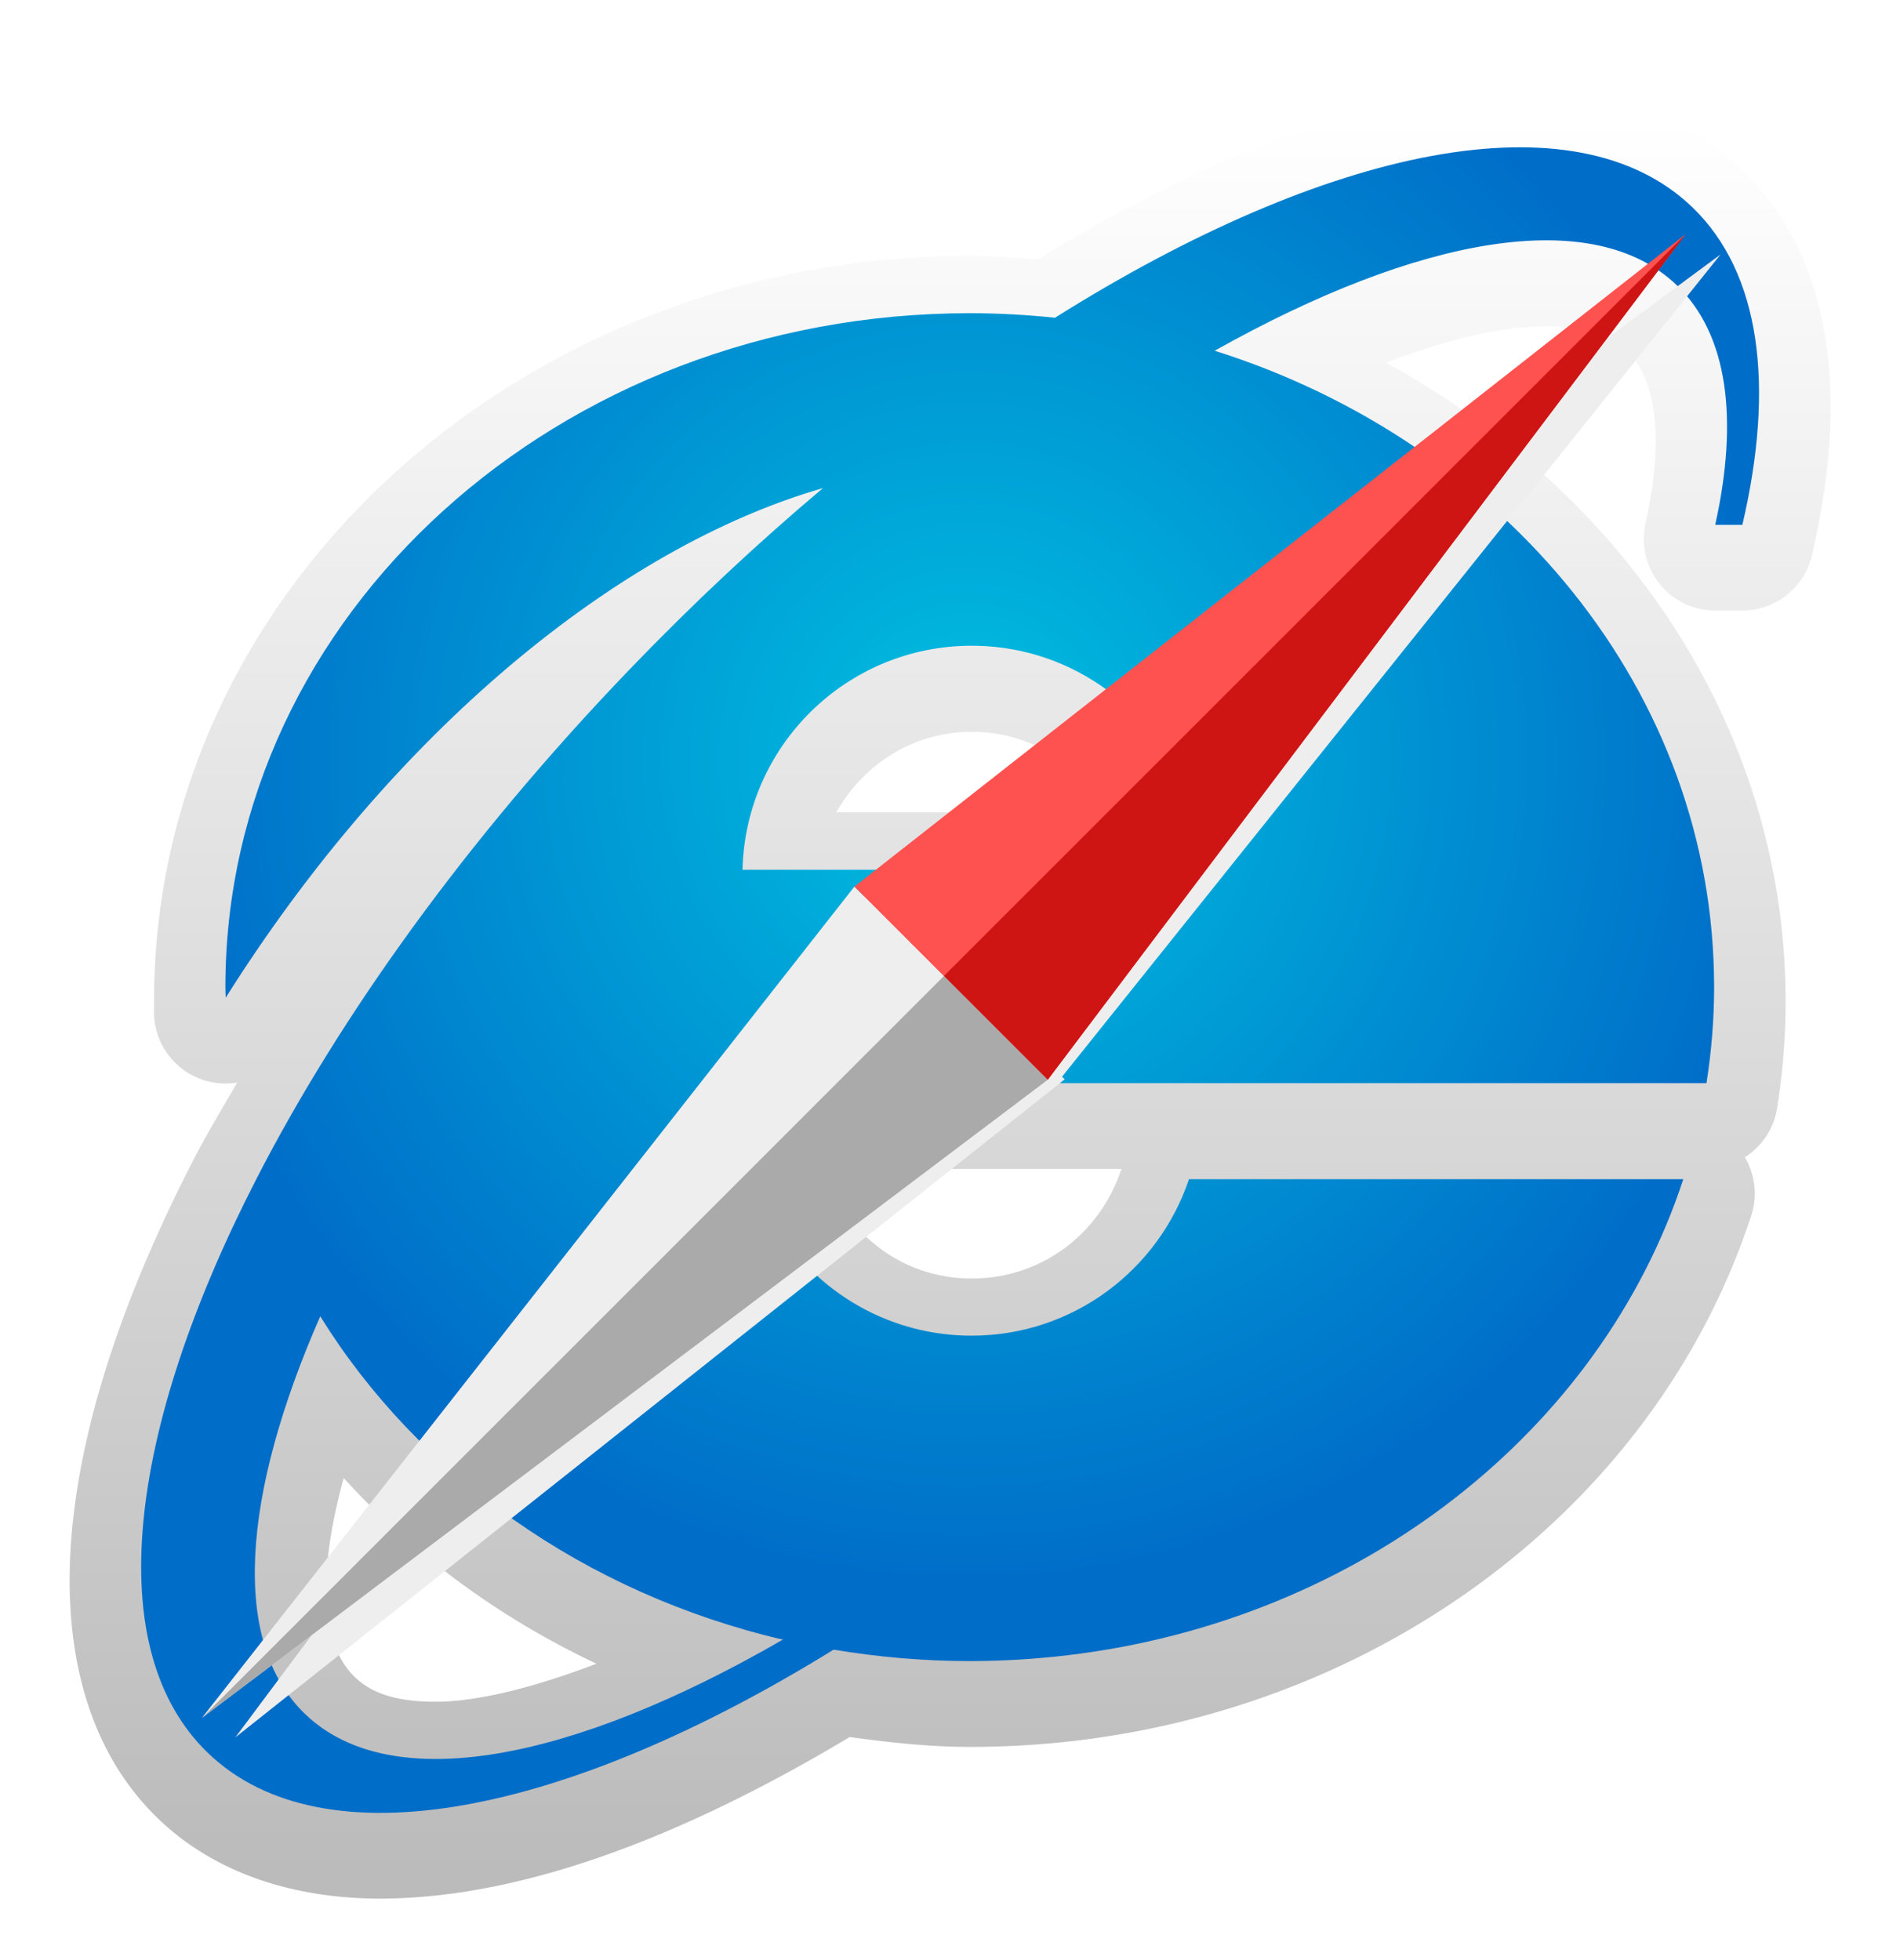 <?xml version="1.0" encoding="UTF-8" standalone="no"?>
<!-- Created with Inkscape (http://www.inkscape.org/) -->

<svg
   xmlns:dc="http://purl.org/dc/elements/1.1/"
   xmlns:cc="http://creativecommons.org/ns#"
   xmlns:rdf="http://www.w3.org/1999/02/22-rdf-syntax-ns#"
   xmlns:svg="http://www.w3.org/2000/svg"
   xmlns="http://www.w3.org/2000/svg"
   xmlns:xlink="http://www.w3.org/1999/xlink"
   xmlns:sodipodi="http://sodipodi.sourceforge.net/DTD/sodipodi-0.dtd"
   xmlns:inkscape="http://www.inkscape.org/namespaces/inkscape"
   version="1.1"
   width="165.899"
   height="171.145"
   id="svg2816"
   xml:space="preserve"
   inkscape:version="0.48.5 r10040"
   sodipodi:docname="safarie-logo.svg"><sodipodi:namedview
     pagecolor="#ffffff"
     bordercolor="#666666"
     borderopacity="1"
     objecttolerance="10"
     gridtolerance="10"
     guidetolerance="10"
     inkscape:pageopacity="0"
     inkscape:pageshadow="2"
     inkscape:window-width="1680"
     inkscape:window-height="987"
     id="namedview8"
     showgrid="false"
     fit-margin-top="-10"
     fit-margin-left="-10"
     fit-margin-right="-10"
     fit-margin-bottom="-10"
     inkscape:zoom="1.1247792"
     inkscape:cx="-6.9205588"
     inkscape:cy="180.36259"
     inkscape:window-x="-8"
     inkscape:window-y="-8"
     inkscape:window-maximized="1"
     inkscape:current-layer="layer2"
     inkscape:object-nodes="true" /><defs
     id="defs2820"><linearGradient
       id="linearGradient3766"><stop
         style="stop-color:#00c0e0;stop-opacity:1;"
         offset="0"
         id="stop3768" /><stop
         style="stop-color:#006dc8;stop-opacity:1;"
         offset="1"
         id="stop3770" /></linearGradient><linearGradient
       id="linearGradient3754"><stop
         style="stop-color:#ffffff;stop-opacity:1;"
         offset="0"
         id="stop3756" /><stop
         style="stop-color:#bbbbbb;stop-opacity:1;"
         offset="1"
         id="stop3758" /></linearGradient><linearGradient
       inkscape:collect="always"
       xlink:href="#linearGradient3754"
       id="linearGradient3764"
       x1="176.302"
       y1="456.371"
       x2="176.302"
       y2="333.944"
       gradientUnits="userSpaceOnUse" /><radialGradient
       inkscape:collect="always"
       xlink:href="#linearGradient3766"
       id="radialGradient3772"
       cx="175.799"
       cy="410.395"
       fx="175.799"
       fy="410.395"
       r="56.506"
       gradientTransform="matrix(1,0,0,1.029,0,-11.656)"
       gradientUnits="userSpaceOnUse" /><filter
       inkscape:label="Drop Shadow"
       id="filter3858"
       color-interpolation-filters="sRGB"><feFlood
         flood-opacity="0.25"
         flood-color="rgb(0,0,0)"
         result="flood"
         id="feFlood3860" /><feComposite
         in="flood"
         in2="SourceGraphic"
         operator="in"
         result="composite1"
         id="feComposite3862" /><feGaussianBlur
         stdDeviation="1"
         result="blur"
         id="feGaussianBlur3864" /><feOffset
         dx="0"
         dy="-1"
         result="offset"
         id="feOffset3866" /><feComposite
         in="SourceGraphic"
         in2="offset"
         operator="over"
         result="composite2"
         id="feComposite3868" /></filter><filter
       style="color-interpolation-filters:sRGB;"
       inkscape:label="Drop Shadow"
       id="filter3943"><feFlood
         flood-opacity="0.5"
         flood-color="rgb(0,0,0)"
         result="flood"
         id="feFlood3945" /><feComposite
         in="flood"
         in2="SourceGraphic"
         operator="in"
         result="composite1"
         id="feComposite3947" /><feGaussianBlur
         in="composite"
         stdDeviation="1"
         result="blur"
         id="feGaussianBlur3949" /><feOffset
         dx="0"
         dy="2"
         result="offset"
         id="feOffset3951" /></filter></defs><g
     inkscape:groupmode="layer"
     id="layer3"
     inkscape:label="e"
     style="display:inline"><g
       transform="matrix(1.25,0,0,-1.25,-135.265,579.526)"
       id="g2826"><g
         id="g2914"><path
           sodipodi:type="inkscape:offset"
           inkscape:radius="5"
           inkscape:original="M 135.1875 337 C 130.04613 336.92291 125.78038 338.24775 122.75 341.15625 C 115.216 348.38725 117.11 363.684 126.125 381.25 C 131.978 392.654 140.82575 405.01 152.09375 416.75 C 156.55075 421.395 161.1005 425.67125 165.6875 429.53125 C 151.3985 425.41425 135.68475 412.5375 123.96875 393.9375 C 123.96375 394.1845 123.96875 394.40925 123.96875 394.65625 C 123.96875 420.65625 147.2215 441.75 175.9375 441.75 C 177.9515 441.75 179.95125 441.6385 181.90625 441.4375 C 200.93525 453.3935 218.20725 457.02525 226.40625 449.15625 C 231.21425 444.54125 232.17025 436.64875 229.90625 426.96875 L 228.03125 426.96875 C 229.67425 434.36875 228.92375 440.2515 225.34375 443.6875 C 219.48375 449.3105 207.3175 447.127 193.0625 439.125 C 213.3705 432.718 227.9375 415.22825 227.9375 394.65625 C 227.9375 392.37925 227.75125 390.15975 227.40625 387.96875 L 160.0625 387.96875 L 160.0625 386.34375 C 160.0625 377.49375 167.24475 370.3125 176.09375 370.3125 C 183.16075 370.3125 189.12 374.9 191.25 381.25 L 225.78125 381.25 C 220.03125 363.711 203.3095 350.451 182.8125 348 C 180.5655 347.731 178.2665 347.59375 175.9375 347.59375 C 172.6875 347.59375 169.5225 347.859 166.4375 348.375 C 154.74687 341.15438 143.75645 337.12849 135.1875 337 z M 138.84375 340.75 C 145.30472 340.81099 153.70188 343.775 162.90625 349.09375 C 149.04625 352.33875 137.43675 360.6425 130.59375 371.6875 C 125.10975 359.1885 124.30625 348.889 129.53125 343.875 C 131.785 341.71238 134.96717 340.71341 138.84375 340.75 z M 160.0625 402.875 L 192.09375 402.875 C 191.89475 411.55 184.81775 418.5 176.09375 418.5 C 167.37075 418.5 160.2625 411.55 160.0625 402.875 z "
           xlink:href="#path2830"
           style="fill:url(#linearGradient3764);fill-opacity:1;fill-rule:nonzero;stroke:none;filter:url(#filter3858)"
           id="path2984"
           inkscape:href="#path2830"
           d="m 135.25,332 c -6.041,-0.091 -11.794,1.556 -15.969,5.562 -5.189,4.98 -6.778,12.402 -6.031,20.25 0.747,7.848 3.726,16.538 8.438,25.719 0.923,1.798 2.036,3.64 3.094,5.469 a 5,5 0 0 0 -5.812,4.844 c -0.008,0.376 0,0.633 0,0.812 0,28.981 25.804,52.094 56.969,52.094 1.614,0 3.178,-0.129 4.75,-0.25 9.378,5.722 18.411,9.647 26.625,11.156 8.637,1.587 16.92,0.509 22.562,-4.906 6.624,-6.358 7.379,-16.335 4.906,-26.906 a 5,5 0 0 0 -4.875,-3.875 l -1.875,0 a 5,5 0 0 0 -4.875,6.094 c 1.452,6.538 0.494,10.328 -1.281,12.031 -1.449,1.391 -4.12,2.176 -8.781,1.469 -2.346,-0.356 -5.07,-1.13 -8.062,-2.281 16.557,-9.049 27.906,-25.524 27.906,-44.625 0,-2.55 -0.211,-5.038 -0.594,-7.469 a 5,5 0 0 0 -2.25,-3.406 5,5 0 0 0 0.438,-4.094 c -6.412,-19.557 -24.835,-33.991 -47.125,-36.656 -2.447,-0.293 -4.943,-0.438 -7.469,-0.438 -2.86,0 -5.621,0.315 -8.375,0.688 C 155.945,336.322 144.901,332.145 135.25,332 z m 3.531,13.75 c 2.846,0.027 6.726,0.985 11.094,2.656 -6.791,3.204 -12.781,7.618 -17.656,12.969 -0.676,-2.493 -1.094,-4.742 -1.188,-6.656 -0.189,-3.863 0.683,-6.016 1.969,-7.25 1.112,-1.067 2.789,-1.747 5.781,-1.719 z m 37.312,29.562 c 4.903,0 8.94,3.159 10.406,7.531 a 5,5 0 0 0 0.062,0.125 l -20.812,0 c 1.427,-4.435 5.402,-7.656 10.344,-7.656 z m -9.469,32.562 18.906,0 c -1.878,3.317 -5.29,5.625 -9.438,5.625 -4.147,0 -7.582,-2.308 -9.469,-5.625 z" /><path
           d="m 226.41,449.16 c -8.199,7.869 -25.476,4.222 -44.505,-7.734 -1.955,0.201 -3.939,0.316 -5.953,0.316 -28.716,0 -51.996,-21.078 -51.996,-47.078 0,-0.247 0.016,-0.49 0.021,-0.737 11.716,18.6 27.433,31.481 41.722,35.598 -4.587,-3.86 -9.158,-8.132 -13.615,-12.777 -11.268,-11.74 -20.12,-24.098 -25.973,-35.502 -9.015,-17.566 -10.891,-32.861 -3.357,-40.092 8.081,-7.756 24.984,-4.32 43.689,7.233 3.085,-0.516 6.259,-0.799 9.509,-0.799 2.329,0 4.62,0.143 6.867,0.412 20.497,2.451 37.224,15.711 42.974,33.25 l -34.528,0 c -2.13,-6.35 -8.116,-10.931 -15.183,-10.931 -8.849,0 -16.023,7.174 -16.023,16.024 l 0,1.614 67.354,0 c 0.345,2.191 0.534,4.43 0.534,6.707 0,20.572 -14.578,38.05 -34.886,44.457 14.255,8.002 26.411,10.205 32.271,4.582 3.58,-3.436 4.334,-9.344 2.691,-16.744 l 1.897,0 c 2.264,9.68 1.298,17.586 -3.51,22.201 z M 162.895,349.086 c -14.727,-8.51 -27.354,-10.971 -33.364,-5.204 -5.225,5.014 -4.433,15.291 1.051,27.79 6.843,-11.045 18.453,-19.341 32.313,-22.586 z m -2.817,53.777 c 0.2,8.675 7.281,15.651 16.004,15.651 8.724,0 15.805,-6.976 16.004,-15.651 l -32.008,0"
           id="path2830"
           style="fill:url(#radialGradient3772);fill-opacity:1;fill-rule:nonzero;stroke:none"
           inkscape:connector-curvature="0" /></g></g></g><g
     inkscape:groupmode="layer"
     id="layer2"
     inkscape:label="compass"><path
       transform="matrix(-1.224,-0.012,0.012,-1.224,185.309,194.533)"
       style="fill:#eeeeee;fill-opacity:1;filter:url(#filter3943)"
       inkscape:connector-curvature="0"
       d="M 30.035,138.486 76.572,79.195 90.361,92.984 z"
       id="path3983" /><path
       id="path3981"
       d="M 30.035,138.486 76.572,79.195 90.361,92.984 z"
       inkscape:connector-curvature="0"
       style="fill:#eeeeee;fill-opacity:1;filter:url(#filter3943)"
       transform="matrix(1.223,-0.03,0.03,1.223,-20.395,-19.212)" /><path
       style="fill:#fe5250;fill-opacity:1"
       inkscape:connector-curvature="0"
       d="M 147.157,20.47 74.596,77.422 91.471,94.297 z"
       id="path15" /><path
       style="fill:#eeeeee;fill-opacity:1"
       inkscape:connector-curvature="0"
       d="M 17.644,149.984 74.596,77.422 91.471,94.297 z"
       id="path17" /><path
       style="fill:#aaaaaa;fill-opacity:1;stroke:none"
       d="m 82.425,85.215 -64.785,64.785 73.849,-55.722 -9.064,-9.064 z"
       id="path3801"
       inkscape:connector-curvature="0" /><path
       style="fill:#cf1414;fill-opacity:1"
       d="m 147.172,20.468 -64.747,64.747 9.064,9.064 55.683,-73.811 z"
       id="path3803"
       inkscape:connector-curvature="0" /></g></svg>